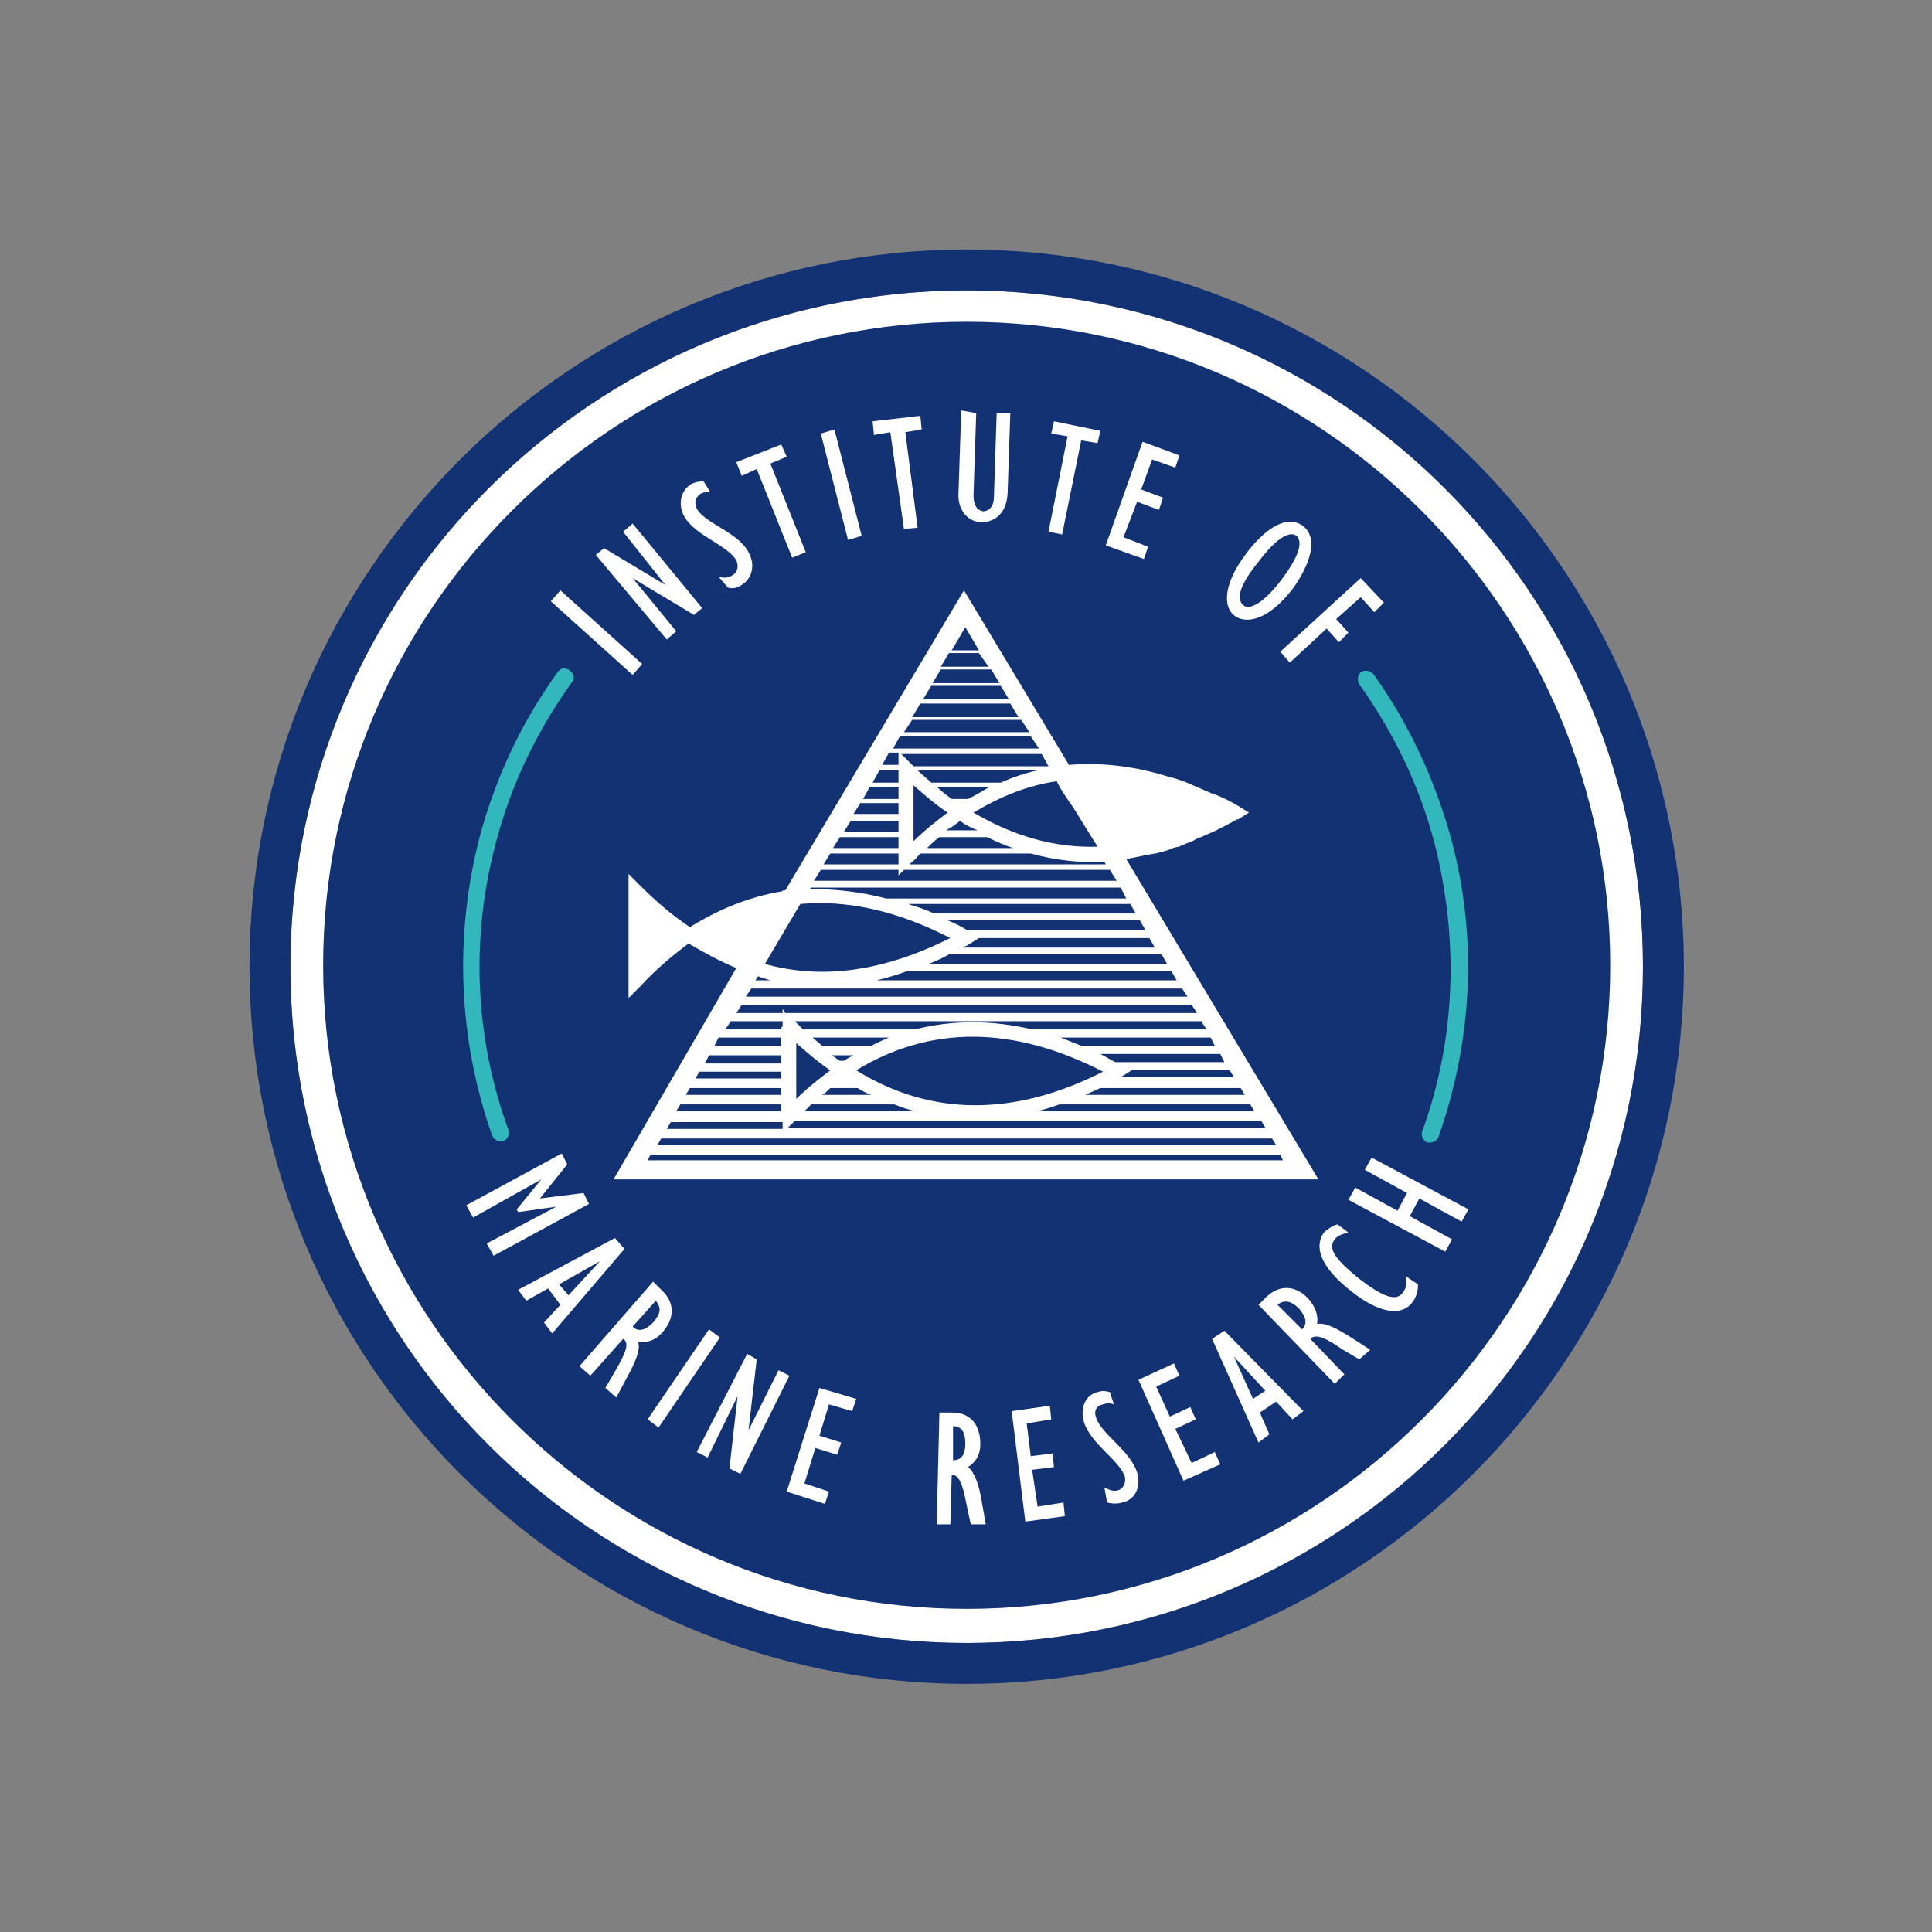 <?xml version="1.0" encoding="utf-8"?>
<!-- Generator: Adobe Illustrator 21.1.0, SVG Export Plug-In . SVG Version: 6.00 Build 0)  -->
<svg version="1.1" id="Lag_1" xmlns="http://www.w3.org/2000/svg" xmlns:xlink="http://www.w3.org/1999/xlink" x="0px" y="0px"
	 viewBox="0 0 141.7 141.7" style="enable-background:new 0 0 141.7 141.7;" xml:space="preserve">
<rect x="0" y="0" width="141.7" height="141.7" fill="#808080" stroke="none"/>
<style type="text/css">
	.st0{fill:#FFFFFF;}
	.st1{fill:#123274;}
	.st2{fill:#31B7BC;}
</style>
<g>
	<circle class="st0" cx="70.9" cy="70.9" r="49.6"/>
	<path class="st1" d="M70.9,21.3c27.4,0,49.6,22.2,49.6,49.6s-22.2,49.6-49.6,49.6S21.3,98.3,21.3,70.9S43.5,21.3,70.9,21.3
		 M70.9,18.3c-29,0-52.6,23.6-52.6,52.6s23.6,52.6,52.6,52.6s52.6-23.6,52.6-52.6S99.9,18.3,70.9,18.3L70.9,18.3z"/>
</g>
<path class="st1" d="M70.9,23.6c-26,0-47.2,21.2-47.2,47.2s21.2,47.2,47.2,47.2c26,0,47.2-21.2,47.2-47.2S96.9,23.6,70.9,23.6z"/>
<g>
	<g>
		<path class="st0" d="M42.8,87.5l0.4,0.8l-7,3.8l-0.5-0.9l5.1-2.7l0,0L38,88.9l-0.1-0.2l1.8-2.2l0,0l-5,2.8l-0.5-0.9l7-3.8l0.4,0.8
			l-2,2.5L42.8,87.5z"/>
		<path class="st0" d="M45.1,90.8l0.7,0.8l-5.3,6.2l-0.6-0.8l1.2-1.3l-0.9-1.2l-1.6,0.9l-0.6-0.8L45.1,90.8z M41.7,95l2.3-2.5l0,0
			l-3,1.7L41.7,95z"/>
		<path class="st0" d="M47.9,94l0.6,0.6c1.2,1.1,0.8,2.3,0.1,3.1c-0.5,0.6-1.1,0.8-1.8,0.7C47,99,46.6,99.9,46,101l-0.8,1.5
			l-0.8-0.7l0.7-1.2c0.8-1.4,1.1-2.1,0.6-2.4l-2.4,2.7l-0.8-0.7L47.9,94z M46.4,97.3c0.4,0.4,0.9,0.3,1.5-0.3
			c0.6-0.7,0.6-1.1,0.2-1.6L46.4,97.3L46.4,97.3z"/>
		<path class="st0" d="M52,97.5l0.8,0.6l-4.5,6.6l-0.8-0.6L52,97.5z"/>
		<path class="st0" d="M54.8,99.3l0.7,0.4l-0.6,5.2l0,0l2.2-4.4l0.8,0.4l-3.6,7.2l-0.8-0.4l0.6-5.3l0,0l-2.2,4.5l-0.8-0.4L54.8,99.3
			z"/>
		<path class="st0" d="M60.1,101.8l2.7,0.8l-0.3,0.9l-1.7-0.5l-0.7,2.3l1.6,0.5l-0.3,0.9l-1.6-0.5l-0.8,2.6l1.8,0.6l-0.3,0.9
			l-2.8-0.9L60.1,101.8z"/>
		<path class="st0" d="M68.9,103.6l0.9,0c1.7,0,2.1,1.3,2.1,2.3c0,0.8-0.3,1.3-0.9,1.7c0.5,0.4,0.8,1.3,1,2.5l0.3,1.7l-1.1,0
			l-0.3-1.4c-0.3-1.6-0.6-2.3-1.1-2.2l-0.1,3.6l-1,0L68.9,103.6z M69.9,107.1c0.6,0,0.9-0.4,0.9-1.2c0-0.9-0.3-1.3-0.9-1.3
			L69.9,107.1L69.9,107.1z"/>
		<path class="st0" d="M74.2,103.5l2.8-0.4l0.1,1l-1.8,0.3l0.3,2.4l1.6-0.2l0.1,1l-1.6,0.2l0.4,2.7l1.9-0.3l0.1,1l-2.9,0.4
			L74.2,103.5z"/>
		<path class="st0" d="M81,109.1c0.4,0.2,0.7,0.3,1,0.2c0.4-0.1,0.6-0.6,0.5-1c-0.4-1.2-2.5-2.4-3-4c-0.3-1,0.1-2,1-2.2
			c0.3-0.1,0.5-0.1,0.9,0l0.3,0.9c-0.3-0.1-0.5-0.1-0.8,0c-0.5,0.1-0.7,0.5-0.5,1c0.4,1.2,2.5,2.4,3,4c0.3,1-0.1,2-1.1,2.2
			c-0.3,0.1-0.7,0.1-1.1,0L81,109.1z"/>
		<path class="st0" d="M83.5,101.2l2.6-1.2l0.4,0.9l-1.7,0.8l1,2.2l1.5-0.7l0.4,0.9l-1.5,0.7l1.2,2.5l1.7-0.8l0.4,0.9l-2.7,1.2
			L83.5,101.2z"/>
		<path class="st0" d="M88.9,98.2l0.9-0.6l5.8,5.9l-0.8,0.6l-1.2-1.3l-1.2,0.8l0.7,1.6l-0.8,0.6L88.9,98.2z M92.8,102l-2.3-2.5l0,0
			l1.4,3.1L92.8,102z"/>
		<path class="st0" d="M92.3,95.7l0.6-0.6c1.2-1.1,2.4-0.6,3.1,0.2c0.5,0.6,0.7,1.2,0.6,1.8c0.6-0.1,1.4,0.3,2.5,1l1.4,0.9l-0.8,0.7
			L98.5,99c-1.3-0.9-2-1.2-2.4-0.8l2.5,2.6l-0.7,0.7L92.3,95.7z M95.5,97.5c0.4-0.4,0.3-0.9-0.2-1.5c-0.6-0.6-1.1-0.7-1.6-0.3
			L95.5,97.5L95.5,97.5z"/>
		<path class="st0" d="M104,94.2c0,0.5-0.1,0.9-0.4,1.3c-0.8,1.1-2.5,0.8-4.5-0.8c-1.8-1.4-2.9-3-2-4.3c0.2-0.2,0.6-0.5,1-0.6
			l0.8,0.6c-0.4,0.1-0.8,0.2-1,0.5c-0.6,0.7,0.2,1.6,1.8,2.9c1.7,1.3,2.7,1.7,3.2,1c0.2-0.3,0.3-0.5,0.2-1.2L104,94.2z"/>
		<path class="st0" d="M98.9,88l0.5-0.9l3.1,1.7l0.7-1.3l-3.1-1.7l0.5-0.9l7.1,3.8l-0.5,0.9l-3.1-1.7l-0.7,1.3l3.1,1.7l-0.5,0.9
			L98.9,88z"/>
	</g>
</g>
<g>
	<path class="st0" d="M40.4,44.1l0.7-0.8l6,5.4l-0.7,0.8L40.4,44.1z"/>
	<path class="st0" d="M43.7,40.7l0.6-0.5l4.5,2.7l0,0L45.7,39l0.7-0.6l5.1,6.2l-0.6,0.5l-4.5-2.7l0,0l3.2,3.9l-0.7,0.6L43.7,40.7z"
		/>
	<path class="st0" d="M52.7,42.3c0.4,0.1,0.7,0.1,1-0.1c0.4-0.2,0.5-0.7,0.3-1.1c-0.6-1.1-3-1.8-3.8-3.2c-0.5-0.9-0.3-1.9,0.5-2.4
		c0.2-0.1,0.5-0.2,0.9-0.2l0.5,0.8c-0.4,0-0.5,0-0.7,0.1c-0.4,0.3-0.5,0.6-0.3,1.1c0.6,1.1,3,1.7,3.8,3.2c0.5,0.9,0.3,1.9-0.5,2.4
		c-0.3,0.2-0.6,0.3-1,0.2L52.7,42.3z"/>
	<path class="st0" d="M55.5,34.4l-1.1,0.5L54,33.9l3.3-1.3l0.4,0.9L56.5,34l2.6,6.5l-1,0.4L55.5,34.4z"/>
	<path class="st0" d="M60.2,31.8l1-0.3l2,7.8l-1,0.3L60.2,31.8z"/>
	<path class="st0" d="M65.3,31.7l-1.2,0.2l-0.1-1l3.5-0.4l0.1,1l-1.2,0.2l0.9,7l-1,0.1L65.3,31.7z"/>
	<path class="st0" d="M71.6,30.3l-0.2,6c0,0.7,0.2,1.1,0.7,1.2c0.4,0,0.8-0.3,0.8-1.1l0.2-6.1l1,0l-0.2,5.9
		c-0.1,1.7-1.2,2.1-1.9,2.1c-1,0-1.8-0.9-1.7-2.2l0.2-6L71.6,30.3z"/>
	<path class="st0" d="M78.3,32l-1.2-0.2l0.2-0.9l3.4,0.7l-0.2,0.9l-1.2-0.2l-1.4,6.9l-1-0.2L78.3,32z"/>
	<path class="st0" d="M83.8,32.4l2.7,1l-0.3,0.9l-1.7-0.6l-0.8,2.2l1.6,0.6l-0.3,0.9l-1.6-0.6l-1,2.6l1.8,0.7l-0.3,0.9l-2.8-1
		L83.8,32.4z"/>
	<path class="st0" d="M95.6,38.6c1.1,0.9,0.5,2.8-0.8,4.6c-1.7,2.2-3.3,2.6-4.2,2c-1-0.7-0.8-2.5,0.8-4.6
		C92.6,39,94.3,37.6,95.6,38.6z M91.2,44.4c0.5,0.4,1.6-0.3,2.8-1.9c1.2-1.6,1.6-2.7,1.1-3.2c-0.7-0.5-1.9,0.7-2.8,1.9
		C91,42.8,90.6,43.9,91.2,44.4z"/>
	<path class="st0" d="M99.8,42.4l1.7,1.8l-0.7,0.7l-1-1.1L98,45.4l0.9,1l-0.7,0.7l-0.9-1l-2.7,2.5l-0.7-0.8L99.8,42.4z"/>
</g>
<path class="st2" d="M36.7,83.7c-0.3,0-0.5-0.2-0.6-0.4c-2.5-7.1-2.8-14.7-0.9-22c1.2-4.4,3.1-8.4,5.7-12c0.2-0.3,0.6-0.4,0.9-0.1
	c0.3,0.2,0.4,0.6,0.1,0.9c-2.5,3.5-4.4,7.4-5.5,11.6c-1.9,7-1.6,14.4,0.9,21.2c0.1,0.3-0.1,0.7-0.4,0.8
	C36.9,83.7,36.8,83.7,36.7,83.7z"/>
<path class="st2" d="M104.9,83.8c-0.1,0-0.1,0-0.2,0c-0.3-0.1-0.5-0.5-0.4-0.8c2.5-6.8,2.7-14.2,0.9-21.2c-1.1-4.2-3-8.1-5.5-11.6
	c-0.2-0.3-0.1-0.7,0.1-0.9c0.3-0.2,0.7-0.1,0.9,0.1c2.6,3.6,4.5,7.7,5.7,12c2,7.3,1.6,14.9-0.9,22C105.4,83.6,105.2,83.8,104.9,83.8
	z"/>
<path class="st0" d="M45,86.5h51.7L82.6,63c0.7-0.1,1.4-0.3,2.1-0.4c0.2,0,0.3-0.1,0.5-0.1c0.2-0.1,0.4-0.1,0.6-0.2
	c0.2-0.1,0.5-0.2,0.7-0.2c0.1-0.1,0.3-0.1,0.4-0.2c0.3-0.1,0.6-0.2,0.9-0.4c0.1,0,0.2-0.1,0.3-0.1c0.4-0.2,0.7-0.3,1.1-0.5
	c0.1,0,0.1-0.1,0.2-0.1c0.4-0.2,0.8-0.4,1.3-0.7c0,0,0,0,0.1,0l0.8-0.5l0,0l0,0l-0.8-0.5c-0.5-0.3-1.1-0.6-1.6-0.8
	c-0.1,0-0.2-0.1-0.3-0.1c-0.5-0.2-0.9-0.4-1.4-0.6c-0.1,0-0.1-0.1-0.2-0.1c-0.5-0.2-1-0.4-1.5-0.5c0,0,0,0,0,0
	c-2.5-0.8-5-1.1-7.4-0.9l-7.7-12.8L57.6,65.3c-0.1,0-0.2,0-0.3,0.1c0,0,0,0-0.1,0c-2.3,0.4-4.5,1.3-6.6,2.6c-1.2-0.8-2.4-1.8-3.6-3
	l-0.9-0.9l0,0l0,0l0,1.2c0,1,0,4.9,0,6.6l0,1.3l0,0v0l0.9-0.9c1.1-1.2,2.3-2.2,3.5-3.1c1.2,0.7,2.3,1.3,3.5,1.8L45,86.5z M47.7,84.7
	h46.2l0.2,0.4H47.5L47.7,84.7z M48.2,84l0.3-0.5h44.8l0.3,0.5H48.2z M57.3,75.5h-4.1l0.4-0.6h3.8l0,0.4
	C57.3,75.3,57.3,75.4,57.3,75.5z M57.3,76.1c0,0.2,0,0.4,0,0.6h-4.9l0.3-0.6H57.3z M62.8,78.5c5.4-3.3,11.5-3.3,18.1,0.1
	C74.4,81.9,68.3,81.9,62.8,78.5z M60.9,79.8h2c0.3,0.2,0.7,0.4,1,0.5h-3.6C60.5,80.2,60.7,80,60.9,79.8z M61.9,77.8h-0.3
	c-0.2-0.1-0.4-0.3-0.6-0.4h1.6C62.4,77.5,62.2,77.6,61.9,77.8z M60.9,78.5c-0.8,0.6-1.7,1.3-2.5,2.1c0-1.3,0-2.9,0-4.1
	C59.2,77.2,60,77.9,60.9,78.5z M59.5,81h6.1c0.5,0.2,1,0.4,1.6,0.5H59C59.1,81.4,59.3,81.2,59.5,81z M63.9,76.7h-3.6
	c-0.2-0.2-0.5-0.4-0.7-0.6h5.6C64.7,76.3,64.3,76.5,63.9,76.7z M57.3,77.4c0,0.2,0,0.4,0,0.6h-5.6l0.3-0.6H57.3z M57.3,78.6
	c0,0.2,0,0.4,0,0.5H51l0.3-0.5H57.3z M57.3,79.8c0,0.2,0,0.3,0,0.5h-7l0.3-0.5H57.3z M57.3,81c0,0.2,0,0.3,0,0.5h-7.7l0.3-0.5H57.3z
	 M57.4,82.3l0,0.5h-8.5l0.3-0.5H57.4z M57.8,82.7l0.5-0.5h34.2l0.3,0.5H57.8z M76,81.5c0.6-0.1,1.1-0.3,1.7-0.5v0h14l0.3,0.5H76z
	 M79.6,80.3c0.4-0.2,0.7-0.3,1.1-0.5H91l0.3,0.5H79.6z M82.1,79.1c0,0,0.1,0,0.1-0.1l0.8-0.5h7.2l0.3,0.5H82.1z M81.8,77.9
	c-0.4-0.2-0.7-0.4-1.1-0.6h8.8l0.3,0.6H81.8z M79.3,76.7c-0.5-0.2-1-0.4-1.5-0.6h11l0.3,0.6H79.3z M75.7,75.5c-3-0.7-5.8-0.7-8.6,0
	h-8.2c-0.2-0.2-0.4-0.4-0.6-0.6l0,0h29.8l0.4,0.6H75.7z M57.6,74.3L57.4,74l0,0.3h-3.4l0.4-0.6h33l0.4,0.6H57.6z M54.7,73.1l0.4-0.6
	h31.6l0.4,0.6H54.7z M58.7,66.3c3.5-0.3,7.1,0.5,11,2.5c-4.8,2.4-9.3,3.1-13.6,1.9L58.7,66.3z M64.3,71.9c0.8-0.2,1.5-0.4,2.3-0.7
	h19.3l0.4,0.7H64.3z M68.1,70.7c0.5-0.2,1-0.4,1.5-0.7h15.6l0.4,0.7H68.1z M70.6,69.5c0.1-0.1,0.3-0.1,0.4-0.2l0.8-0.5l0,0h12.5
	l0.4,0.7H70.6z M70.9,68.2c-0.5-0.3-0.9-0.5-1.4-0.7h14.1l0.4,0.7H70.9z M68.5,67c-0.6-0.3-1.3-0.5-1.9-0.7h16.3l0.4,0.7H68.5z
	 M67.5,62.6h8.1c1.8,0.5,3.6,0.7,5.4,0.6l0.1,0.2H66.7l0.1-0.1C67.1,63.1,67.3,62.8,67.5,62.6z M71,58.6h-1.2
	c-0.4-0.3-0.8-0.6-1.1-0.9h3.9C72.1,58,71.6,58.3,71,58.6z M70.4,58.9C70.4,58.9,70.4,59,70.4,58.9c-0.1,0-0.1,0-0.1,0H70.4z
	 M69.5,59.6c-0.8,0.6-1.7,1.3-2.5,2.1v-4.1C67.8,58.3,68.6,59,69.5,59.6z M70.4,60.2c0.4,0.3,0.8,0.5,1.3,0.7h-2.3
	C69.7,60.7,70.1,60.5,70.4,60.2z M71.4,59.6c2-1.2,4-2,6.1-2.3c0.3,0.6,0.7,1.2,1.2,1.9l1.8,2.9C77.3,62.2,74.3,61.3,71.4,59.6z
	 M73.4,57.4h-5.1c-0.3-0.3-0.7-0.6-1-0.9h8.8C75.2,56.7,74.3,57,73.4,57.4z M68.9,61.4h3.5c0.6,0.3,1.3,0.6,1.9,0.8H68
	C68.3,61.9,68.6,61.6,68.9,61.4z M67,56.2c-0.1-0.1-0.1-0.1-0.2-0.2l-0.7-0.7h10.3l0.5,0.9H67z M72.5,48.9h-3.5l0.6-1h2.2L72.5,48.9
	z M72.7,49.1l0.6,1h-4.9l0.6-1H72.7z M73.4,50.3l0.6,1h-6.3l0.6-1H73.4z M74.1,51.6l0.6,1h-7.8l0.6-1H74.1z M74.9,52.8l0.6,0.9h-9.2
	l0.6-0.9H74.9z M75.6,54l0.6,0.9H65.5L66,54H75.6z M65.9,55.2l0,0.9h-1.2l0.5-0.9H65.9z M65.9,56.5l0,0.9H64l0.5-0.9H65.9z
	 M65.9,57.7l0,0.9h-2.6l0.5-0.9H65.9z M65.9,58.9l0,0.8h-3.3l0.5-0.8H65.9z M65.9,60.2l0,0.8h-4l0.5-0.8H65.9z M65.9,61.4l0,0.8
	h-4.8l0.5-0.8H65.9z M65.9,62.6l0,0.8h-5.5l0.5-0.8H65.9z M65.9,63.8l0,0.4l0.4-0.4h15.1l0.5,0.8H59.7l0.5-0.8H65.9z M82.2,65.1
	l0.4,0.8H65c-1.9-0.5-3.8-0.7-5.6-0.7l0.1-0.1H82.2z M56.5,71.9h-1.1l0.2-0.3C55.8,71.7,56.2,71.8,56.5,71.9z M71.8,47.7h-2l1-1.7
	L71.8,47.7z"/>
</svg>
